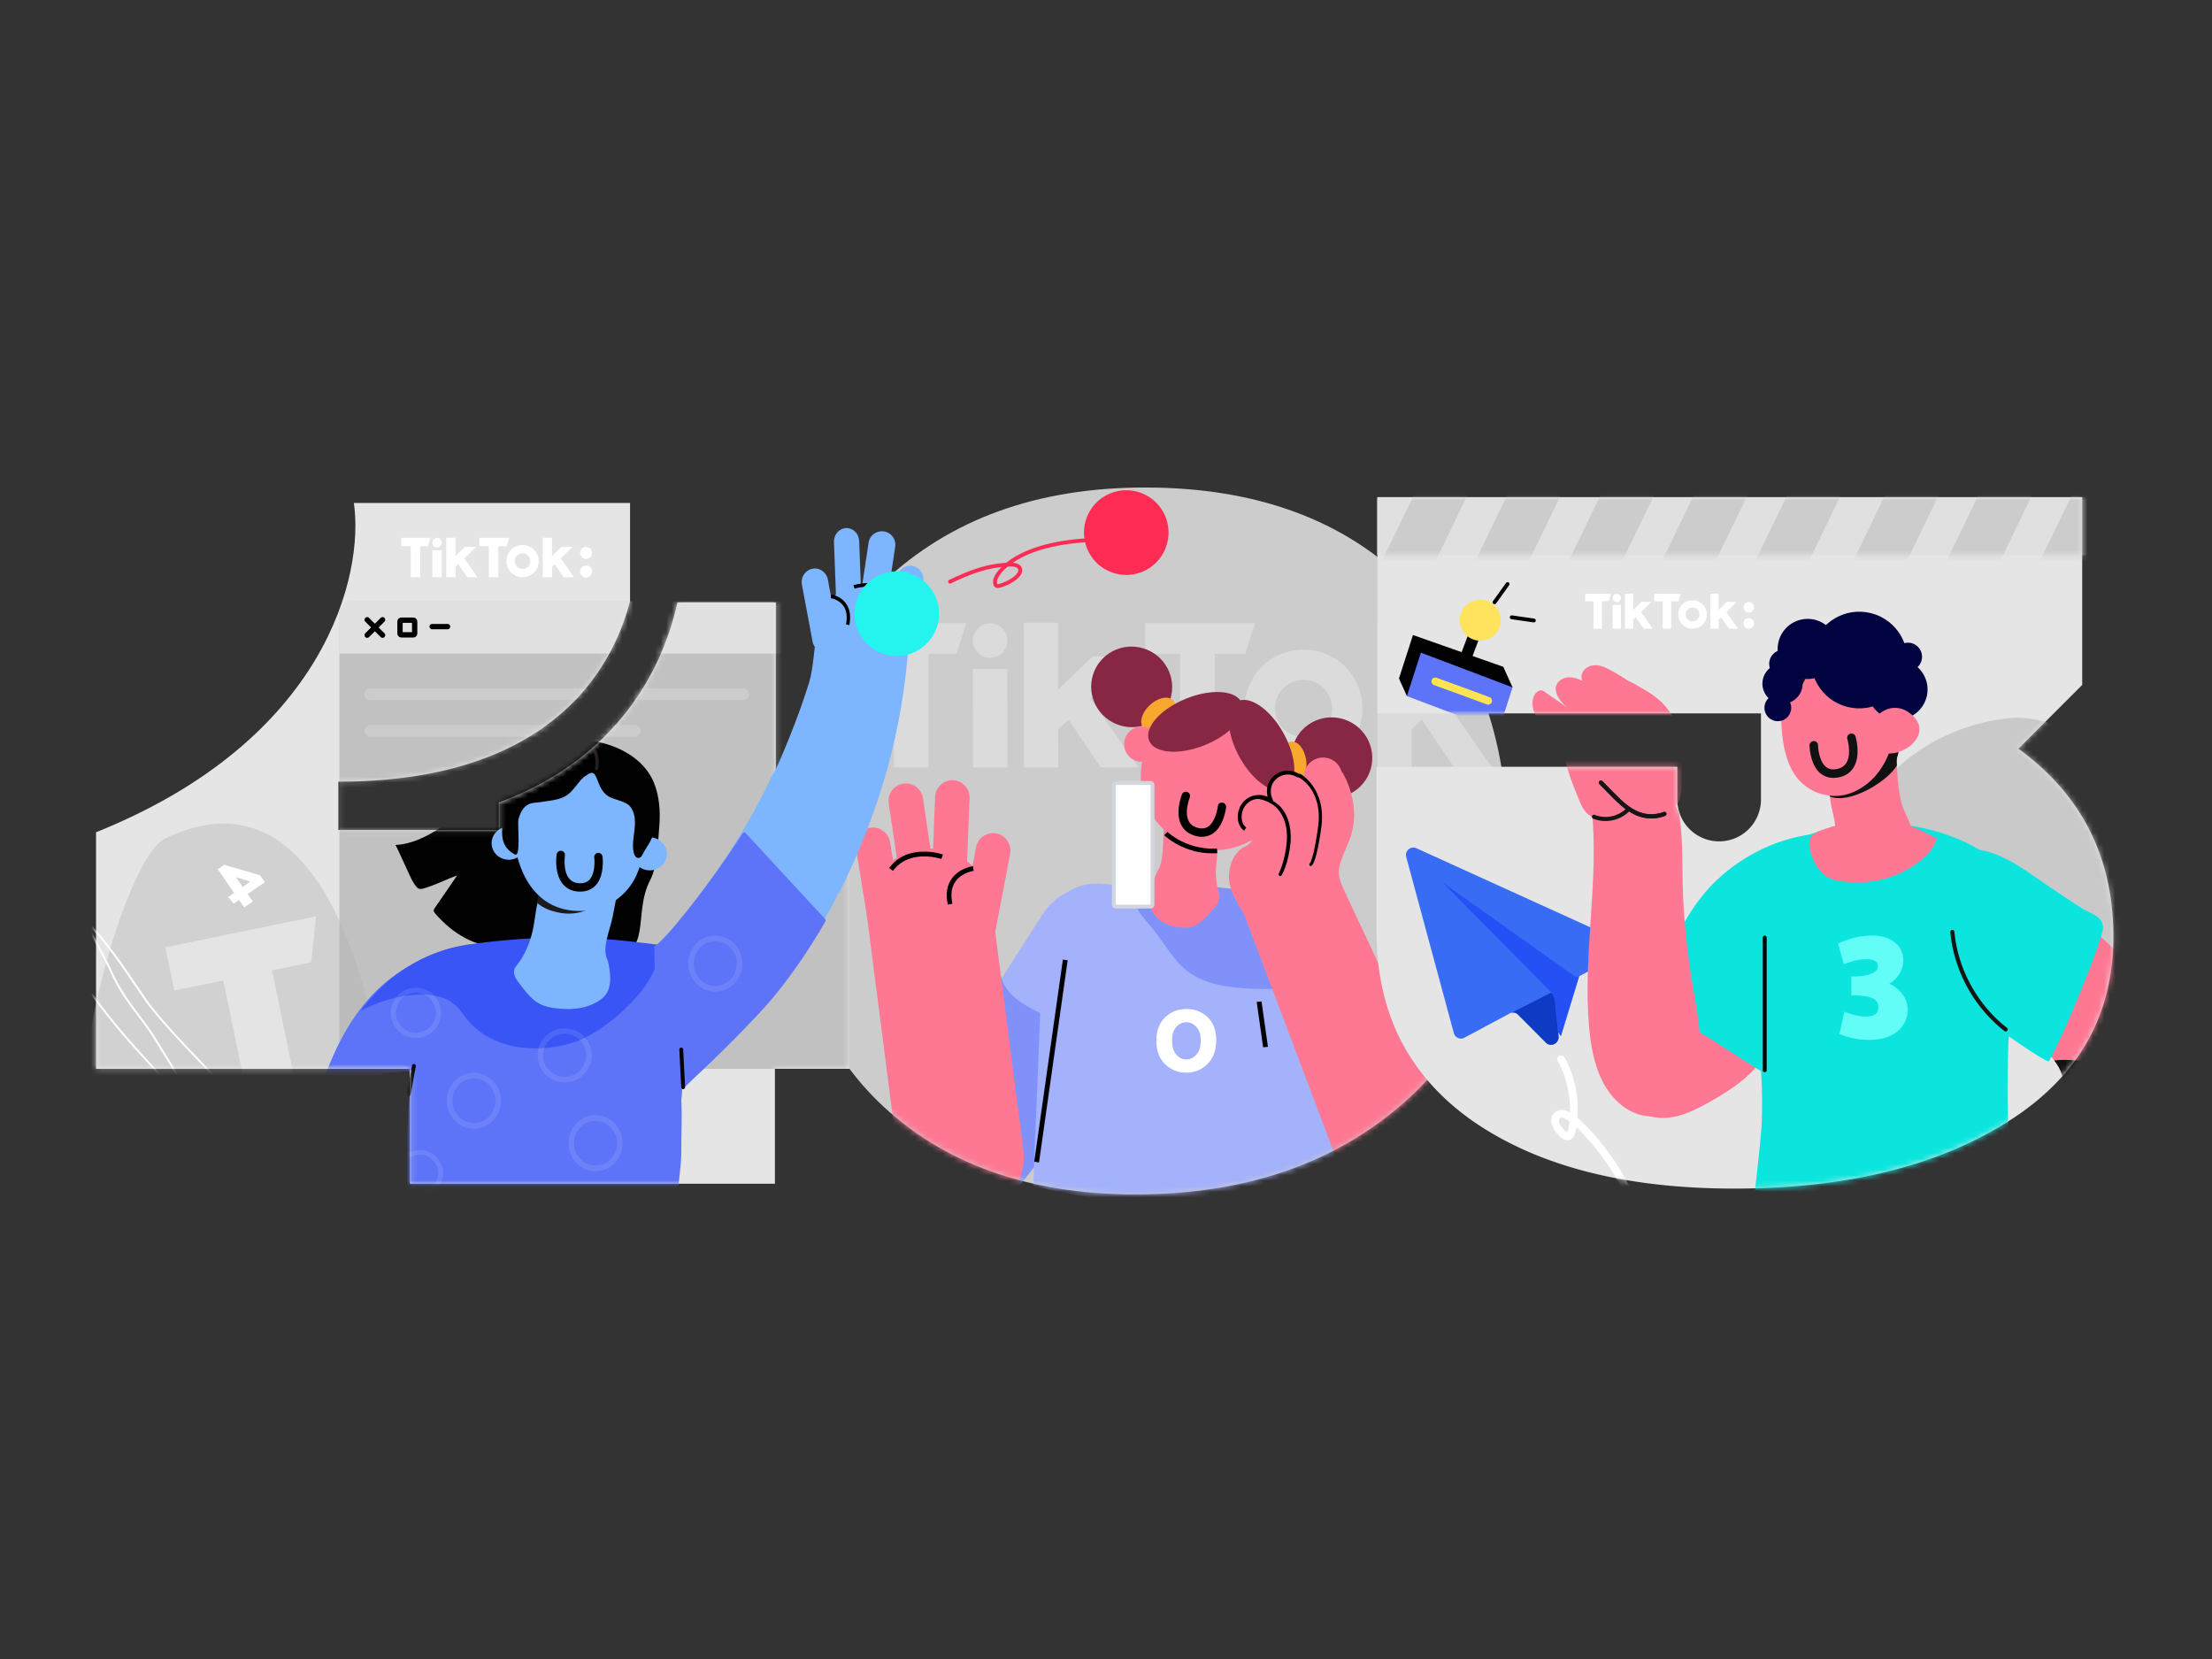 <svg viewBox="0 0 400 300" fill="none" xmlns="http://www.w3.org/2000/svg"><rect x="0" y="0" width="400" height="300" fill="#333333" stroke="none"/><path d="M207.059 88.156c20.111 0 36.031 5.848 47.763 17.545 11.898 11.529 17.848 27.403 17.848 47.621 0 19.717-6.285 35.09-18.854 46.118-12.569 11.028-28.741 16.542-48.516 16.542-19.441 0-34.942-5.598-46.506-16.793-11.396-11.195-17.094-26.902-17.094-47.12 0-19.884 6.033-35.507 18.1-46.87 12.066-11.362 27.819-17.043 47.259-17.043Z" fill="#CCC"/><mask id="a" style="mask-type:alpha" maskUnits="userSpaceOnUse" x="141" y="88" width="132" height="128"><path d="M207.058 88.156c20.111 0 36.031 5.848 47.763 17.545 11.898 11.529 17.848 27.403 17.848 47.621 0 19.717-6.285 35.09-18.854 46.118-12.569 11.028-28.741 16.542-48.516 16.542-19.441 0-34.942-5.598-46.506-16.793-11.396-11.195-17.094-26.902-17.094-47.12 0-19.884 6.033-35.507 18.1-46.87 12.066-11.362 27.819-17.043 47.259-17.043Z" fill="#A8FFFC"/></mask><g mask="url(#a)"><g opacity=".3" fill="#fff" clip-path="url(#b)"><path d="M155.32 112.676h19.422l-1.784 5.556-5.038-.002.01 19.379-.002 1.161h-6.286v-20.538h-5.581l-.737.011-.004-5.567ZM207.081 112.677H226.952l-1.783 5.556-5.488-.002.012 19.377-.002 1.174h-6.289v-20.551h-5.58l-.737.011-.004-5.565ZM175.927 121.547v-.568h6.226l.002.568.01 15.587-.02 1.636h-6.181v-.888l-.037-16.335ZM185.148 113.835v-1.231h6.157v1.068l.006 11.086 6.22-6.05 7.425.002-7.797 7.566 8.733 12.495h-6.852l-5.829-8.665-1.848 1.793.004 6.884-6.195-.012v-.558l-.024-24.378ZM249.048 113.835v-1.231h6.156v1.068l.006 11.086 6.221-6.05 7.424.002-7.796 7.566 8.732 12.495h-6.852l-5.829-8.665-1.845 1.793.001 6.884-6.195-.012v-.558l-.023-24.378ZM245.527 123.923a10.73 10.73 0 0 0-2.274-3.369 10.503 10.503 0 0 0-3.865-2.443 7.423 7.423 0 0 0-.225-.077c-.056-.019-.114-.039-.173-.056-.06-.02-.118-.037-.178-.055l-.205-.06-.078-.019c-.3-.08-.603-.145-.911-.198l-.031-.006-.326-.05a10.657 10.657 0 0 0-1.252-.101c-.091-.002-.182-.006-.273-.006-.086 0-.171.002-.254.004a11.072 11.072 0 0 0-1.807.188l-.201.039c-.061.014-.123.025-.183.039a10.792 10.792 0 0 0-2.971 1.155 10.239 10.239 0 0 0-2.148 1.644 10.55 10.55 0 0 0-1.654 2.138 10.703 10.703 0 0 0-1.45 5.418c0 .993.128 1.946.384 2.859.254.913.613 1.762 1.072 2.551a10.527 10.527 0 0 0 3.805 3.798 10.566 10.566 0 0 0 3.455 1.258c.06.012.12.021.18.031.103.015.205.031.308.045l.157.021a10.8 10.8 0 0 0 1.119.074c.068.001.133.003.201.003l.198-.003a10.829 10.829 0 0 0 1.582-.142c.068-.012.136-.023.203-.037.088-.015.175-.033.262-.05l.163-.035a10.594 10.594 0 0 0 2.964-1.165 10.51 10.51 0 0 0 3.801-3.798 10.73 10.73 0 0 0 1.07-2.551c.254-.913.38-1.864.38-2.859-.008-1.5-.287-2.896-.845-4.185Zm-4.823 5.577a5.122 5.122 0 0 1-2.365 3.084 5.161 5.161 0 0 1-1.233.516 5.121 5.121 0 0 1-1.176.174l.066.002c-.045.002-.088.004-.132.004l-.072-.002-.06.002a5.532 5.532 0 0 1-1.392-.18 5.118 5.118 0 0 1-3.611-3.6 5.127 5.127 0 0 1-.186-1.388 5.166 5.166 0 0 1 1.506-3.669 5 5 0 0 1 1.043-.799 5.182 5.182 0 0 1 1.24-.512c.183-.048.369-.085.557-.114a5.3 5.3 0 0 1 .833-.066l.072.002.06-.002c.05 0 .101.002.151.004l-.054.002a5.124 5.124 0 0 1 3.423 1.485 5.136 5.136 0 0 1 1.103 1.636c.272.626.407 1.304.407 2.033.004.483-.058.944-.18 1.388ZM182.176 115.808a3.13 3.13 0 1 1-6.261 0 3.131 3.131 0 0 1 6.261 0Z"/></g><path d="M167.861 218.786a11.3 11.3 0 0 0 15.64-3.44l24.061-37.695c3.354-5.271 1.859-12.297-3.427-15.701a11.3 11.3 0 0 0-15.64 3.44l-24.061 37.696c-3.354 5.27-1.823 12.297 3.427 15.7Z" fill="#A4B1FB"/><path d="M181.201 177.114c-1.648-5.952-9.721 1.571-11.525 4.715-8.208 20.081 11.138 35.548 12.361 35.548 0 0 22.003-27.765 22.003-28.813 0-1.048-20.781-4.017-22.839-11.45Z" fill="#8092F9"/><path d="M175.26 220.505c6.198-.805 10.573-6.515 9.771-12.736l-5.724-44.393c-.802-6.222-6.489-10.613-12.687-9.808-6.198.805-10.572 6.514-9.77 12.736l5.723 44.393c.802 6.221 6.49 10.613 12.687 9.808Z" fill="#FE7893"/><path d="M171.541 161.035c1.713.073 3.172-1.281 3.244-3.001l.547-13.688a3.137 3.137 0 0 0-2.989-3.257c-1.714-.073-3.172 1.281-3.245 3.001l-.547 13.688c-.109 1.72 1.24 3.184 2.99 3.257ZM176.427 170.331a3.153 3.153 0 0 0 3.682-2.489l2.552-13.431c.328-1.72-.802-3.367-2.479-3.697a3.152 3.152 0 0 0-3.682 2.489l-2.552 13.431c-.328 1.721.765 3.367 2.479 3.697Z" fill="#FE7893"/><path d="M166.29 161.473c1.714-.256 2.88-1.866 2.625-3.586l-2.005-13.541a3.135 3.135 0 0 0-3.572-2.636c-1.714.257-2.88 1.867-2.625 3.587l2.005 13.541a3.133 3.133 0 0 0 3.572 2.635ZM160.568 169.415c1.713-.292 2.88-1.903 2.588-3.623l-2.187-13.505c-.292-1.72-1.896-2.891-3.609-2.598-1.714.293-2.88 1.903-2.589 3.623l2.188 13.505c.255 1.683 1.895 2.855 3.609 2.598Z" fill="#FE7893"/><path d="m171.396 163.597.838-.183c-.365-1.647-.182-3.001.547-4.026 1.13-1.61 3.244-1.903 3.281-1.903l-.11-.842c-.109 0-2.515.329-3.864 2.269-.875 1.208-1.093 2.782-.692 4.685ZM161.481 157.482c2.989-4.099 8.713-2.159 8.749-2.159l.292-.806c-.073-.036-6.38-2.159-9.734 2.453l.693.512Z" fill="#000"/><path d="M260.276 222.957c-5.505 2.964-12.359.841-15.312-4.685l-20.963-39.489c-2.953-5.526-.838-12.406 4.667-15.371 5.505-2.964 12.359-.841 15.312 4.685l20.962 39.489c2.953 5.526.875 12.406-4.666 15.371Z" fill="#212BF3"/><path d="M186.854 214.356c12.249 3.843 45.862 5.746 55.669 2.233.401-6.661 1.312-30.523 1.822-44.174.183-5.38-3.9-9.918-9.26-10.247-14.035-.842-36.456-2.379-36.456-2.379-5.286-.219-9.734 3.916-9.953 9.186 0 .037-1.349 33.963-1.822 45.381Z" fill="#A4B1FB"/><path d="M207.007 166.213c-7.779-8.731 16.415-5.414 16.415-5.414l18.161 15.819-.519 1.57c-29.167 2.693-26.278-3.244-34.057-11.975Z" fill="#8092F9"/><path d="M214.534 166.59c2.662.087 4.905-2.018 4.991-4.727l1.216-15.413-9.701-.319-1.216 15.412c-.086 2.746 2.048 4.997 4.71 5.047Z" fill="#FE7893"/><path d="M209.176 157.784c-1.53 3.581-1.628 5.587-.811 6.996 1.428 2.46 3.892 2.909 5.54 2.984 2.156.098 3.174-.754 5.599-3.478.475-.535.972-1.203 1.022-1.978.025-.407-.078-.777-.182-1.133-.491-1.701-.577-3.927-.492-5.617.113-2.249.593-4.232.661-6.236.035-1.059.053-2.142-.196-3.099-.908-3.474-6.846-5.527-8.971-1.57-.393.731-.493 1.616-.582 2.457l-.284 2.716c-.277 2.674.044 6.115-1.304 7.958Z" fill="#FE7893"/><path d="M247.649 139.706c1.47-3.742-.393-7.981-4.159-9.468-3.767-1.486-8.011.341-9.481 4.083-1.469 3.742.393 7.981 4.16 9.467 3.766 1.487 8.011-.341 9.48-4.082Z" fill="#882744"/><path d="M234.532 141.349c1.214-.183 1.957-1.952 1.66-3.95-.297-1.999-1.523-3.471-2.737-3.289-1.215.183-1.958 1.952-1.661 3.951.298 1.998 1.523 3.471 2.738 3.288Z" fill="#F8A82E"/><path d="M211.638 126.405c1.198-3.838-.963-7.931-4.827-9.143-3.863-1.212-7.966.917-9.164 4.754-1.198 3.838.963 7.931 4.826 9.143 3.864 1.212 7.967-.917 9.165-4.754Z" fill="#882744"/><path d="M210.954 130.772c1.483-1.369 2.01-3.214 1.179-4.121-.832-.907-2.708-.532-4.19.837-1.483 1.369-2.01 3.214-1.178 4.121.831.907 2.707.532 4.189-.837Z" fill="#F8A82E"/><path d="M232.491 144.458c2.498-7.173-1.165-14.979-8.181-17.434-7.016-2.456-14.729 1.368-17.227 8.541-2.498 7.174 1.164 14.979 8.181 17.435 7.016 2.455 14.729-1.369 17.227-8.542Z" fill="#FE7893"/><path d="M216.104 151.134c-1.199-.343-2.054-1.031-2.529-2.033-1.104-2.248.107-5.323.168-5.461a.754.754 0 0 1 .988-.406.752.752 0 0 1 .413.984c-.012.042-1.029 2.594-.198 4.231.294.617.829 1.014 1.594 1.233.765.219 1.387.152 1.935-.202 1.193-.814 1.665-2.944 1.746-3.698a.732.732 0 0 1 .813-.656.77.77 0 0 1 .683.817c-.014.129-.371 3.426-2.389 4.781-.957.614-2.025.753-3.224.41Z" fill="#010101"/><path d="M232.014 147.216a3.173 3.173 0 0 0 3.967-2.106 3.182 3.182 0 0 0-2.097-3.978 3.173 3.173 0 0 0-3.967 2.105 3.185 3.185 0 0 0 2.097 3.979ZM205.515 137.619a3.173 3.173 0 0 0 3.967-2.106 3.182 3.182 0 0 0-2.097-3.978 3.174 3.174 0 0 0-3.967 2.106 3.184 3.184 0 0 0 2.097 3.978Z" fill="#FE7893"/><path d="M232.555 142.686c2.179-1.229 1.967-5.766-.474-10.134-2.44-4.369-6.186-6.915-8.365-5.687-2.179 1.229-1.967 5.766.474 10.134 2.44 4.369 6.186 6.915 8.365 5.687Z" fill="#882744"/><path d="M217.859 134.747c4.638-1.868 7.646-5.267 6.719-7.591-.926-2.325-5.437-2.696-10.075-.828-4.638 1.867-7.646 5.266-6.72 7.591.927 2.325 5.438 2.695 10.076.828Z" fill="#882744"/><path d="M215.515 153.777c1.327.405 2.858.596 4.608.503l-.055-.843c-5.49.334-8.92-2.965-8.947-3.009l-.6.604c.124.107 1.914 1.831 4.994 2.745Z" fill="#000"/><path d="m242.912 182.29-.453 26.052.875.016.453-26.053-.875-.015Z" fill="#413C3A"/><path d="m192.202 173.523-5.18 36.558.867.124 5.179-36.558-.866-.124ZM227.253 181.176l1.16 8.21.87-.091-1.16-8.21-.87.091Z" fill="#000"/><path d="M258.647 223.719c-5.927 1.996-12.349-1.201-14.34-7.166l-19.668-52.087s12.171-7.448 18.132-9.429c-1.22 2.619-.556 4.223.523 6.46l22.494 47.892a11.276 11.276 0 0 1-7.141 14.33Z" fill="#FE7893"/><path d="m225.743 166.563-.095-.15c-2.048-3.242-3.57-5.651-3.398-8.232.175-2.621 1.264-3.983 2.445-4.891 0 0 3.534-1.265.482-3.369-1.279-.883-1.246-3.038-.363-4.318a3.47 3.47 0 0 1 4.823-.887l.295.204c-.645-1.171-.655-2.631.092-3.714a3.47 3.47 0 0 1 4.823-.886 8.964 8.964 0 0 1 1.508 1.319c-.782-1.121-.759-1.985.046-3.153a3.47 3.47 0 0 1 4.823-.886c.689.475 1.175 1.245 1.395 1.978l.099.068s3.951 6.065 1.128 12.688c-2.725 6.691-5.815 12.311-15.484 21.912l-2.619-7.683Z" fill="#FE7893"/><path d="M225.176 149.923c-1.279-.882-1.246-3.038-.363-4.318a3.471 3.471 0 0 1 4.823-.887l.394.272m-.099-.068c-.645-1.171-.655-2.63.092-3.713a3.47 3.47 0 0 1 4.823-.887" stroke="#000" stroke-width=".699"/><path d="M227.196 144.049c.068-.099.136-.197.235-.13.098.068 2.352.168 4.146 1.987 1.303 1.479 1.933 3.512 1.823 6.197-.365 4.108-1.625 6.146-1.625 6.146-.068.099-.302.228-.401.16-.098-.068-.227-.302-.159-.4 0 0 1.162-2.106 1.489-5.949.141-2.519-.459-4.386-1.663-5.797-1.598-1.683-3.685-1.814-3.685-1.814-.167.031-.295-.203-.326-.37.197.136.099.068.166-.03ZM234.724 140.087c.068-.098.234-.129.4-.16 0 0 4.866 2.627 3.786 9.876-.824 5.826-1.534 6.644-1.768 6.773-.166.031-.333.062-.363-.105-.03-.166-.061-.332.105-.363 0 0 .642-.72 1.429-6.281 1.072-6.817-3.233-9.204-3.498-9.241-.197-.136-.227-.302-.091-.499-.068.099 0 0 0 0Z" fill="#000"/></g><path fill-rule="evenodd" clip-rule="evenodd" d="M113.934 90.95H63.991c1.863 12.864-4.854 42.783-46.625 59.547v42.783H74.12v20.781h66.008V193.28h13.446v-45.402h-13.271v-38.942H122.51c-1.444 6.472-4.248 13.303-9.02 19.514-5.3 6.898-12.872 12.829-23.305 16.665v4.967H61.197v-8.731c24.525 0 38.2-8.318 45.647-18.008 3.553-4.625 5.798-9.704 7.09-14.608V90.95Z" fill="#E5E5E5"/><mask id="c" style="mask-type:alpha" maskUnits="userSpaceOnUse" x="17" y="90" width="137" height="125"><path fill-rule="evenodd" clip-rule="evenodd" d="M113.934 90.95H63.991c1.863 12.864-4.854 42.783-46.625 59.547v42.783H74.12v20.781h66.008V193.28h13.446v-45.402h-13.271v-38.942H122.51c-1.444 6.472-4.248 13.303-9.02 19.514-5.3 6.898-12.872 12.829-23.305 16.665v4.967H61.197v-8.731c24.525 0 38.2-8.318 45.647-18.008 3.553-4.625 5.798-9.704 7.09-14.608V90.95Z" fill="#FEF0D5"/></mask><g mask="url(#c)"><path opacity=".8" d="M15.768 215.03c-5.005-18.444 6.916-59.678 13.954-63.334 27.652-13.481 36.764 25.73 39.445 42.517 2.68 16.788-17.763 35.254-24.019 46.445-6.255 11.192-23.124-2.574-29.38-25.628Z" fill="#CCC"/><path d="M16.623 179.813c7.68 10.564 13.333 14.822 21.32 25.169 2.177 2.822-.77-2.069-1.031-2.52-2.838-4.893-5.734-9.461-8.675-14.29-2.955-4.849-5.543-6.751-8.315-12.851-1.133-2.495-3.363-6.212-4.281-8.485-.163-.402.684.544.982.861 3.663 3.887 6.495 8.451 9.516 12.822 3.552 5.137 11.216 12.42 15.326 17.136" stroke="#fff" stroke-width=".349" stroke-linecap="round" stroke-linejoin="round"/><path opacity=".4" d="m29.9 171.309 1.038-.214 26.234-5.406-.899 8.329-7.075 1.456 5.613 27.253.333 1.633-8.828 1.82-.115-.562-5.819-28.324-7.837 1.615-1.03.229-1.615-7.829Z" fill="#fff"/><path opacity=".7" d="M61.374 110.858c0-1.157.938-2.096 2.095-2.096h88.012c1.157 0 2.095.939 2.095 2.096v81.725a.697.697 0 0 1-.698.698H62.073a.698.698 0 0 1-.699-.698v-81.725Z" fill="#B2B2B2"/><path d="M61.374 110.858c0-1.157.938-2.096 2.095-2.096h80.678c1.157 0 2.095.939 2.095 2.096v7.334H61.374v-7.334Z" fill="#fff" fill-opacity=".5"/><path d="M65.914 125.526c0-.579.47-1.048 1.048-1.048h67.405a1.048 1.048 0 1 1 0 2.095H66.962a1.048 1.048 0 0 1-1.048-1.047ZM65.914 132.161c0-.579.47-1.048 1.048-1.048h47.847a1.048 1.048 0 1 1 0 2.096H66.962a1.048 1.048 0 0 1-1.048-1.048Z" fill="#CCC"/><path d="m66.397 112.073 2.783 2.783M69.18 112.073l-2.782 2.783" stroke="#000" stroke-width=".965" stroke-linecap="round"/><rect x="72.331" y="112.148" width="2.652" height="2.652" rx=".241" stroke="#000" stroke-width=".965" stroke-linecap="round"/><path d="M78.148 113.311h2.783" stroke="#000" stroke-width=".965" stroke-linecap="round"/><path d="M161.887 113.609c.182-2.296.015-4.492-2.27-5.786-2.489-1.408-5.572-.587-8.046.425-5.782 2.366-4.519 11.51-6.078 16.553-1.415 4.58-3.273 9.396-5.185 13.843-4.348 10.104-10.67 19.248-17.325 27.947-4.558 5.961-24.919 25.092-12.581 31.993 3.271 1.83 7.553 1.827 10.82-.007 2.367-1.331 4.114-3.467 5.801-5.552 8.082-9.99 18.097-18.517 23.913-30.172 7.222-14.481 9.643-30.188 10.658-46.205.063-.988.213-2.024.293-3.039Z" fill="#7DB5FF"/><path d="M118.232 141.491c-2.397-5.789-10.086-8.381-15.878-7.548-6.564.944-11.246 5.182-15.758 9.692-3.887 3.886-9.362 8.898-15.11 9.167.17-.007 2.635 5.721 3.112 6.512 1.061 1.765 1.148 1.67 3.189.959 1.653-.578 3.216-1.386 4.873-1.956l-4.04 5.888c-.084.124-.172.253-.186.403-.022.228.133.43.281.602 3.036 3.524 7.28 6.206 12.054 6.024 1.526-.058 3.036-.344 4.563-.388 2.694-.075 5.067.699 7.461 1.852 2.433 1.172 4.219 1.303 7.018.935 8.523-1.119 4.466-8.231 7.791-14.532 1.262-2.393 1.408-7.156 1.631-9.874.201-2.5-.005-5.325-1.001-7.736Z" fill="#010101"/><path d="M123.201 198.866c.146 3.494 0 5.589 0 9.606 0 2.095-.623 6.523-.78 8.207-.289 3.041-2.986 2.391-3.286 5.428l-.02.165c-.123.878-.567 1.473-1.175 1.898-.955.67-2.31.922-3.473 1.218-.269.068-.54.134-.819.197-10.81 2.524-22.207.823-33.15-1.233-2.92-.551-7.51-1.279-8.679-4.444-.501-1.345-.419-2.831-.315-4.26.129-1.728.614-3.294 1.084-4.864.484-1.607.957-3.221 1.017-5.02.136-3.932.274-7.888 1.122-11.745.093-.415.22-.823.403-1.216.467-1.01 1.257-1.837 2.006-2.687a15.7 15.7 0 0 0 .323-.369c1.407-1.653 2.41-2.897 3.349-4.844.697-1.456 1.393-3.578 2.001-5.071.265-3.485-.258-6.279-.607-7.851 4.359-1.048 11.308-1.982 15.06-1.936 3.957.049 7.934.515 11.77 1.515 2.75.716 7.167.421 9.608 0-.698 4.787.986 10.876 1.767 14.068.538 2.202 1.299 3.984 2.014 6.495.577 2.03.844 3.566.926 4.824 0 0-.013 1.043-.146 1.919Z" fill="#5D74F8"/><path d="M76.715 208.036a3.608 3.608 0 0 0-.798-.085 4.197 4.197 0 0 0-4.191 4.191 4.201 4.201 0 0 0 2.993 4.02c.37.114.77.171 1.198.171a4.198 4.198 0 0 0 4.19-4.191 4.189 4.189 0 0 0-3.392-4.106Zm-.741 7.441h-.057a3.34 3.34 0 0 1-3.336-3.335 3.322 3.322 0 0 1 3.336-3.336c.57 0 1.111.143 1.568.399 1.055.57 1.767 1.654 1.767 2.937a3.347 3.347 0 0 1-3.278 3.335ZM86.626 194.083a4.063 4.063 0 0 0-.93-.103c-2.695 0-4.89 2.273-4.89 5.064 0 2.274 1.463 4.237 3.492 4.857a4.57 4.57 0 0 0 1.397.207c2.694 0 4.89-2.274 4.89-5.064 0-2.446-1.697-4.513-3.959-4.961Zm-.864 8.992h-.067c-2.129 0-3.891-1.792-3.891-4.031s1.73-4.031 3.891-4.031c.665 0 1.297.172 1.83.483a4.03 4.03 0 0 1 2.062 3.548c0 2.205-1.73 3.996-3.825 4.031ZM108.629 201.766a4.056 4.056 0 0 0-.931-.103c-2.694 0-4.889 2.273-4.889 5.064 0 2.273 1.463 4.237 3.492 4.857.433.138.898.207 1.397.207 2.694 0 4.89-2.274 4.89-5.064 0-2.446-1.697-4.513-3.959-4.961Zm-.864 8.991h-.067c-2.129 0-3.892-1.791-3.892-4.03 0-2.24 1.73-4.031 3.892-4.031.665 0 1.297.172 1.83.482a4.031 4.031 0 0 1 2.062 3.549c0 2.205-1.73 3.996-3.825 4.03Z" fill="#fff" fill-opacity=".1"/><path d="M86.519 171.104c-17.987 1.222-24.68 15.308-27.591 23.049 8.032.35 25.11-.244 29.162-5.413 5.064-6.461-1.571-17.113-1.571-17.636Z" fill="#5D74F8"/><path d="m73.936 197.838.906-5.076" stroke="#000" stroke-width=".699" stroke-linecap="round"/><path d="M83.549 183.129c-3.772-5.728-13.912-2.736-18.336-.35 2.678-3.55 8.879-10.57 19.907-12.049 16.939-2.272 26.543-.771 33.878.103 1.222 6.635-9.186 15.429-14.494 17.384-6.636 2.445-16.24 2.071-20.955-5.088Z" fill="#3955F6" style="mix-blend-mode:darken"/><path d="M76.084 178.706a3.894 3.894 0 0 0-.865-.093 4.548 4.548 0 0 0-4.54 4.54 4.55 4.55 0 0 0 3.243 4.355c.401.124.834.186 1.297.186a4.548 4.548 0 0 0 4.54-4.541 4.537 4.537 0 0 0-3.675-4.447Zm-.803 8.061h-.062a3.618 3.618 0 0 1-3.614-3.614 3.598 3.598 0 0 1 3.614-3.613 3.47 3.47 0 0 1 1.699.432c1.142.618 1.915 1.791 1.915 3.181a3.626 3.626 0 0 1-3.552 3.614ZM103.042 186.046c-.3-.067-.599-.1-.932-.1a4.897 4.897 0 0 0-4.89 4.889 4.899 4.899 0 0 0 3.493 4.69c.433.133.898.2 1.397.2a4.898 4.898 0 0 0 4.89-4.89 4.887 4.887 0 0 0-3.958-4.789Zm-.865 8.681h-.067a3.897 3.897 0 0 1-3.891-3.892 3.875 3.875 0 0 1 3.891-3.891c.665 0 1.297.166 1.83.465 1.23.666 2.062 1.93 2.062 3.426a3.905 3.905 0 0 1-3.825 3.892Z" fill="#fff" fill-opacity=".1"/><path d="M109.921 173.722c.885 3.841.349 5.813-1.234 6.985-2.762 2.046-6.263 1.893-8.529 1.571-2.964-.421-4.064-1.491-6.451-4.715-.468-.633-.92-1.4-.73-2.165.102-.4.367-.735.626-1.056 1.236-1.534 2.096-3.674 2.545-5.335.597-2.21.607-4.25 1.184-6.211.306-1.037.642-2.093 1.302-2.962 2.394-3.155 11.154-3.728 12.722.622.291.803.131 1.687-.029 2.524-.175.901-.347 1.803-.521 2.704-.516 2.663-2.102 5.926-.885 8.038ZM114.417 154.204c-.112 1.646 1.178 3.07 2.881 3.18 1.701.109 3.172-1.139 3.281-2.785.112-1.645-1.177-3.07-2.881-3.179-1.701-.109-3.17 1.138-3.281 2.784ZM88.905 152.282c-.111 1.646 1.178 3.071 2.882 3.18 1.7.109 3.172-1.136 3.28-2.784.112-1.646-1.177-3.07-2.88-3.18-1.7-.109-3.17 1.139-3.282 2.784Z" fill="#7DB5FF"/><path d="M97.097 163.244a7.26 7.26 0 0 0 2.518 1.403c3.349 1.075 5.585.549 8.685-1.049-2.315.27-4.694.28-6.9-.505a17.9 17.9 0 0 1-3.964-1.968 78.837 78.837 0 0 1-.34 2.119Z" fill="#1C1C1C"/><path d="M95.387 159.39c-.996-1.653-1.665-3.544-2.067-5.462-1.175-5.539 1.117-10.192 6.696-13.202 1.357-.733 2.782-1.4 4.321-1.752 5.648-1.287 10.296 1.871 11.898 6.405.875 2.471.797 4.872.233 7.236-.01 1.697-.652 4.061-1.372 5.641-1.624 3.578-5.116 6.272-9.599 6.466-4.951.216-8.159-2.097-10.11-5.332Z" fill="#7DB5FF"/><path d="M104.688 161.227c-1.246-.055-2.236-.527-2.929-1.392-1.592-1.932-1.124-5.205-1.096-5.353a.753.753 0 0 1 .867-.624c.406.06.691.437.629.862-.002.042-.403 2.762.783 4.163.428.532 1.04.794 1.835.83.794.035 1.384-.174 1.835-.645.973-1.069.941-3.252.845-4.005a.734.734 0 0 1 .639-.827.77.77 0 0 1 .854.637c.016.129.429 3.42-1.221 5.207-.789.82-1.796 1.203-3.041 1.147Z" fill="#010101"/><path d="M118.104 150.651c-.077.718-.484 1.466-.925 2.192-.342.565-.708 1.114-.953 1.628-.143.301-.361.634-.722.67-.453.044-.753-.403-.86-.796-.502-1.862.23-3.881.17-5.789-.034-1.044-.279-2.146-1.038-2.891-.782-.769-2.724-1.072-3.679-1.63-2.603-1.522-1.743-5.588-4.01-3.842-1.255.602-2.092 2.62-3.661 3.667-1.395.874-3.277.934-4.653 1.181-.657.117-1.35.078-1.973.311-1.163.432-1.764 1.675-2.052 2.85-.187.75.39 6.221-.446 6.34-.114.014-.226-.039-.323-.095-.14-.08-.27-.16-.394-.248-2.067-1.415-1.864-3.473-1.68-5.662.194-2.289.192-4.496 1.149-6.68.766-1.75 2.174-3.185 3.916-4.292 3.041-1.934 7.1-2.869 10.522-2.737 1.27.048 2.576.638 3.805 1.172a25.6 25.6 0 0 0 1.177.488c2.775 1.039 5.554 4.267 6.143 6.91.143.636.177 1.289.211 1.937.087 1.716.461 3.614.276 5.316Z" fill="#010101"/><path d="M107.73 139.213a.297.297 0 0 1-.15-.322 5.062 5.062 0 0 0-.533-3.513.28.28 0 0 1 .114-.39.297.297 0 0 1 .399.123 5.639 5.639 0 0 1 .594 3.923.285.285 0 0 1-.351.211c-.025-.01-.051-.019-.073-.032Z" fill="#231F20"/><path d="M147.321 95.259c.373-2.789.928-5.653 2.527-7.966.286-.413.691-.847 1.193-.799.727.068.952 1.007.983 1.736.139 3.252.112 6.51-.079 9.757a22.3 22.3 0 0 1 3.293-10.294c.356-.575.766-1.155 1.369-1.459.603-.303 1.452-.223 1.815.348.235.366.221.835.196 1.269a63.248 63.248 0 0 1-1.364 9.823 48.554 48.554 0 0 1 3.773-8.668c.543-.973 1.742-2.05 2.571-1.31.223.199.339.492.422.779 1.006 3.495-1.847 6.932-2.053 10.563a15.826 15.826 0 0 1 4.137-6.226c.334-.308.71-.616 1.161-.682.831-.121 1.57.665 1.718 1.493.148.828-.133 1.665-.407 2.456l-4.837 13.906c-.87 2.5-1.786 5.08-3.604 7.002-2.91 3.083-11.069 4.704-12.955-.257-1.025-2.697-.436-6.864-.47-9.702-.043-3.929.09-7.869.611-11.77Z" fill="#7DB5FF"/><path d="M147.255 103.862c.993-1.349 4.684-7.653 6.69-7.11 2.516.683-.79 5.945-1.369 7.091-1.124 2.223-1.076 12.427-4.665 12.102-4.89-.444-2.152-10.051-.656-12.083Z" fill="#7DB5FF"/><path d="M147.385 115.757c-.148 0-.298-.01-.448-.029a.33.33 0 0 1-.284-.372.33.33 0 0 1 .371-.284c1.713.226 3.228-1.184 3.911-2.592.586-1.206.814-2.587 1.035-3.922.068-.413.138-.838.218-1.255a23.926 23.926 0 0 1 2.389-6.76l.102-.189c.308-.57.596-1.11.681-1.697.08-.544-.078-1.26-.606-1.544-.848-.459-1.907.457-2.462 1.044a40.497 40.497 0 0 0-5.275 6.944.33.33 0 1 1-.565-.342 41.268 41.268 0 0 1 5.363-7.056c1.182-1.25 2.338-1.665 3.252-1.172.812.439 1.059 1.432.945 2.22-.102.704-.434 1.321-.754 1.916l-.102.187a23.305 23.305 0 0 0-2.321 6.575c-.078.408-.148.83-.216 1.238-.228 1.381-.465 2.811-1.093 4.104-.724 1.491-2.297 2.986-4.141 2.986ZM154.954 117.792h-4.617a.33.33 0 0 1 0-.66h4.617a.33.33 0 0 1 0 .66Z" fill="#231F20"/></g><path d="M160.436 106.427c2.285 1.294 4.356 4.334 4.174 6.63-.08 1.014-.23 2.051-.293 3.039-1.016 16.017-5.34 30.88-12.561 45.361l-27.887 4.232c6.655-8.7 12.911-18.337 17.258-28.441 1.912-4.447 3.771-9.263 5.186-13.843 1.558-5.043.296-14.187 6.078-16.553 2.474-1.012 5.556-1.833 8.045-.425Z" fill="#7DB5FF"/><path d="M153.58 110.996c-1.253.057-2.32-.995-2.373-2.333l-.4-10.64c-.053-1.336.933-2.474 2.187-2.531 1.253-.057 2.32.996 2.373 2.333l.4 10.639c.08 1.337-.907 2.475-2.187 2.532ZM149.751 117.975c-1.305.254-2.553-.621-2.803-1.919l-1.942-10.358c-.25-1.327.61-2.597 1.886-2.851 1.305-.254 2.553.621 2.803 1.919l1.942 10.359c.25 1.326-.582 2.596-1.886 2.85Z" fill="#7DB5FF"/><path d="M157.549 111.264a2.416 2.416 0 0 1-2.04-2.751l1.558-10.39c.198-1.319 1.445-2.217 2.776-2.02a2.416 2.416 0 0 1 2.039 2.75l-1.558 10.39c-.198 1.319-1.444 2.218-2.775 2.021ZM161.584 117.295a2.413 2.413 0 0 1-1.747-2.924l2.437-10.219c.32-1.301 1.601-2.106 2.88-1.784a2.416 2.416 0 0 1 1.747 2.924l-2.437 10.22c-.29 1.275-1.599 2.078-2.88 1.783Z" fill="#7DB5FF"/><path d="m153.589 113.047-.605-.147c.263-1.317.132-2.399-.394-3.219-.816-1.287-2.341-1.521-2.367-1.521l.079-.673c.079 0 1.814.263 2.787 1.814.631.966.789 2.224.5 3.746ZM161.369 108.072c-2.333-3.099-6.799-1.632-6.828-1.632l-.227-.609c.056-.028 4.978-1.632 7.595 1.854l-.54.387Z" fill="#000"/><path d="M118.3 171.104c1.38-.414 9.404-10.232 15.995-20.402a.35.35 0 0 1 .551-.047l14.367 15.55c.102.11.123.27.05.401-.806 1.434-5.557 9.699-11.754 16.373-6.811 7.334-13.97 13.795-13.97 13.795l-4.89-12.747-.349-12.923Z" fill="#5D74F8"/><path d="M130.283 169.287a4.07 4.07 0 0 0-.932-.103c-2.694 0-4.889 2.274-4.889 5.064 0 2.274 1.463 4.237 3.492 4.857.433.138.899.207 1.397.207 2.695 0 4.89-2.274 4.89-5.064 0-2.446-1.696-4.513-3.958-4.961Zm-.865 8.992h-.067c-2.128 0-3.891-1.792-3.891-4.031s1.729-4.031 3.891-4.031c.666 0 1.298.173 1.83.483a4.029 4.029 0 0 1 2.062 3.548c0 2.205-1.73 3.996-3.825 4.031Z" fill="#fff" fill-opacity=".1"/><path d="m123.54 196.6-.35-6.811" stroke="#000" stroke-width=".699" stroke-linecap="round"/><rect x="201.422" y="141.592" width="6.985" height="22.352" rx=".349" fill="#fff" stroke="#D1D7DD" stroke-width=".699"/><path d="M207.844 102.721a7.638 7.638 0 0 1-10.58-2.224c-2.31-3.542-1.313-8.287 2.22-10.598a7.638 7.638 0 0 1 10.581 2.224c2.307 3.539 1.315 8.285-2.221 10.598Z" fill="#FE2C55"/><path d="M166.35 117.389a7.638 7.638 0 0 1-10.58-2.224 7.662 7.662 0 0 1 2.22-10.598 7.638 7.638 0 0 1 10.581 2.224c2.307 3.538 1.315 8.285-2.221 10.598Z" fill="#25F4EE"/><path d="M72.547 97.257h5.302l-.487 1.516h-1.375l.002 5.29v.317h-1.717v-5.607H72.75l-.201.004-.001-1.52ZM86.677 97.257H92.1l-.486 1.516h-1.499l.004 5.29v.32h-1.718v-5.61H86.88l-.201.003-.001-1.52ZM78.174 99.677v-.155h1.7v.155l.003 4.255-.006.447h-1.687v-.243l-.01-4.459ZM80.69 97.573v-.336H82.37v.291l.002 3.027 1.698-1.652h2.027l-2.129 2.066 2.384 3.411h-1.87l-1.592-2.365-.504.489.001 1.879-1.691-.003v-.152l-.007-6.655ZM98.133 97.573v-.336h1.681v.291l.001 3.027 1.698-1.652h2.027l-2.128 2.066 2.384 3.411h-1.871l-1.591-2.365-.504.489v1.879l-1.69-.003v-.152l-.007-6.655ZM97.173 100.328a2.87 2.87 0 0 0-1.64-1.574l-.036-.013-.061-.02a1.128 1.128 0 0 0-.096-.031l-.056-.016c-.007-.003-.015-.004-.022-.006a2.806 2.806 0 0 0-.54-.09 2.748 2.748 0 0 0-.147-.007l-.075-.001h-.07a2.997 2.997 0 0 0-.493.051c-.018.005-.037.008-.055.012l-.05.01a2.942 2.942 0 0 0-.811.315 2.874 2.874 0 0 0-1.433 2.511 2.94 2.94 0 0 0 .397 1.477 2.88 2.88 0 0 0 1.04 1.038 2.867 2.867 0 0 0 .942.343l.05.009.084.012.042.006a2.98 2.98 0 0 0 .306.02l.055.001.054-.001a2.429 2.429 0 0 0 .33-.024c.035-.004.068-.009.102-.015l.055-.01.072-.014.044-.009.116-.029a2.877 2.877 0 0 0 2.127-2.803 2.882 2.882 0 0 0-.231-1.142Zm-1.317 1.522a1.433 1.433 0 0 1-.36.623 1.41 1.41 0 0 1-.943.408h.018l-.036.001H94.499a1.61 1.61 0 0 1-.38-.049 1.401 1.401 0 0 1-1.037-1.362 1.414 1.414 0 0 1 .412-1.001 1.399 1.399 0 0 1 1.003-.407h.035l.041.001h-.014a1.4 1.4 0 0 1 1.347 1.407 1.38 1.38 0 0 1-.05.379ZM79.877 98.112a.855.855 0 1 1-1.709 0 .855.855 0 0 1 1.71 0ZM107.061 99.984a1.079 1.079 0 1 1-2.158 0 1.079 1.079 0 0 1 2.158 0ZM107.062 103.295a1.08 1.08 0 1 1-2.158.002 1.08 1.08 0 0 1 2.158-.002ZM42.264 163.418l.966-.668.927 1.339 1.554-1.076-.927-1.339 3.107-2.151-.867-1.253-6.483-1.872-1.155.799 2.954 4.267-1.082.749 1.006 1.205Zm3.005-3.982-1.375.952-1.234-1.782 2.61.83Z" fill="#fff"/><path d="M171.795 105.18c3.381-1.609 6.609-2.984 10.889-3.088 1.648-.039 1.936.724 1.774 1.28-.214.938-1.916 2.055-3.664 2.553-1.033.294-.857-.6-.844-1.029.34-1.492 4.13-6.77 17.964-7.275" stroke="#FE2C55" stroke-width=".699" stroke-linecap="round" stroke-linejoin="round"/><path d="M214.53 182.454c1.528 0 2.811.493 3.848 1.48 1.037.973 1.555 2.375 1.555 4.205 0 1.804-.531 3.232-1.595 4.283-1.05 1.038-2.326 1.557-3.828 1.557-1.476 0-2.745-.506-3.808-1.518-1.064-1.012-1.596-2.44-1.596-4.283 0-1.791.526-3.193 1.576-4.205 1.05-1.013 2.332-1.519 3.848-1.519Zm0 9.131c.691 0 1.296-.292 1.814-.876.532-.597.798-1.428.798-2.492 0-1.09-.259-1.921-.778-2.492-.518-.584-1.136-.876-1.854-.876-.678 0-1.276.285-1.795.856-.518.558-.777 1.363-.777 2.414 0 1.117.252 1.973.757 2.57.506.597 1.117.896 1.835.896Z" fill="#fff"/><path fill-rule="evenodd" clip-rule="evenodd" d="M249.083 129.005V89.902h127.446v33.954l-11.537 11.537c11.446 8.327 17.169 19.643 17.169 33.948 0 14.347-6.394 25.533-19.181 33.557-12.786 8.024-29.239 12.036-49.357 12.036-19.777 0-35.547-4.073-47.311-12.219-11.593-8.145-17.39-19.574-17.39-34.285V138.66h54.39V144.775h.001a7.564 7.564 0 0 0 15.123 0h.002v-15.77h-69.355Z" fill="#E5E5E5"/><mask id="d" style="mask-type:alpha" maskUnits="userSpaceOnUse" x="248" y="89" width="135" height="126"><path fill-rule="evenodd" clip-rule="evenodd" d="M249.082 129.005V89.902h127.446v33.954l-11.537 11.537c11.446 8.327 17.169 19.643 17.169 33.948 0 14.347-6.394 25.533-19.181 33.557-12.786 8.024-29.239 12.036-49.357 12.036-19.777 0-35.547-4.073-47.311-12.219-11.593-8.145-17.39-19.574-17.39-34.285V138.66h54.39V144.775h.001a7.564 7.564 0 0 0 15.123 0h.002v-15.77h-69.355Z" fill="#A4B1FB"/></mask><g mask="url(#d)"><path opacity=".8" d="M363.433 129.848c13.171-1.29 36.003 17.969 36.316 25.408.667 29.058-26.896 30.336-38.348 29.714-11.452-.622-17.354-23.721-22.687-31.842-5.333-8.122 8.256-21.668 24.719-23.28Z" fill="#C1C1C1"/><path d="m255.51 114.833-2.534 7.854 1.437 3.188 15.626.631 3.48-2.208-1.676-3.719-16.333-5.746Z" fill="#010101"/><path d="m254.412 125.875 2.534-7.854 16.572 6.277-2.534 7.854-16.572-6.277Z" fill="#5D74F8"/><path d="M259.546 123.225c3.185 1.17 6.386 2.297 9.559 3.499" stroke="#FFE452" stroke-width="1.397" stroke-linecap="round" stroke-linejoin="round"/><path d="m265.239 118.431 2.335-6.167" stroke="#010101" stroke-width="2.096" stroke-linecap="round" stroke-linejoin="round"/><circle cx="267.677" cy="112.152" r="3.711" transform="rotate(20.745 267.677 112.152)" fill="#FFE35D"/><path d="M294.27 215.348c-3.279-6.807-8.307-11.78-9.564-12.768-1.142-.899-2.252-1.583-3.057-.901-.689.584-.542 1.639.325 2.683.62.747 1.454 1.564 1.936.865.503-.73.534-1.864.607-2.81.111-1.432.129-2.912-.096-4.467a20.933 20.933 0 0 0-1.03-4.05c-.274-.764-.599-1.596-1.122-2.365" stroke="#fff" stroke-width="1.397" stroke-linecap="round" stroke-linejoin="round"/><path d="M286.639 107.384h4.692l-.431 1.342-1.217-.001.002 4.682v.28h-1.519v-4.961h-1.348l-.178.003-.001-1.345ZM299.145 107.384h4.8l-.431 1.342-1.325-.001.002 4.681v.284h-1.519v-4.965h-1.349l-.178.003v-1.344ZM291.618 109.525v-.137h1.504l.001.137.002 3.766-.005.395h-1.493v-.214l-.009-3.947ZM293.844 107.663v-.298h1.487v.259l.001 2.678 1.503-1.462 1.794.001-1.884 1.827 2.11 3.019H297.2l-1.409-2.093-.446.433.001 1.663-1.497-.003v-.135l-.005-5.889ZM309.283 107.663v-.298h1.488v.259l.001 2.678 1.503-1.462 1.793.001-1.883 1.827 2.11 3.019h-1.656l-1.408-2.093-.446.433.001 1.663-1.497-.003v-.135l-.006-5.889ZM308.431 110.101a2.538 2.538 0 0 0-1.452-1.392l-.031-.012a.888.888 0 0 0-.096-.032l-.043-.014-.05-.014-.019-.005a2.259 2.259 0 0 0-.22-.047l-.007-.002a2.443 2.443 0 0 0-.382-.036l-.066-.002-.061.001a2.354 2.354 0 0 0-.436.046l-.049.009-.044.009a2.644 2.644 0 0 0-.718.279 2.481 2.481 0 0 0-.918.914 2.555 2.555 0 0 0-.351 1.309 2.607 2.607 0 0 0 .352 1.307 2.515 2.515 0 0 0 .919.917 2.568 2.568 0 0 0 .725.283l.038.007.072.014.043.008.075.011.038.005a4.376 4.376 0 0 0 .27.018h.096a2.537 2.537 0 0 0 .495-.056l.039-.008.103-.025a2.54 2.54 0 0 0 1.132-.656c.156-.155.289-.327.4-.518a2.587 2.587 0 0 0 .35-1.307 2.546 2.546 0 0 0-.204-1.011Zm-1.165 1.347a1.261 1.261 0 0 1-.32.551 1.228 1.228 0 0 1-.834.361h.016l-.032.001h-.032a1.383 1.383 0 0 1-.336-.043 1.242 1.242 0 0 1-.873-1.541 1.251 1.251 0 0 1 .32-.551 1.221 1.221 0 0 1 .686-.344 1.32 1.32 0 0 1 .201-.016l.017.001.015-.001.036.001-.013.001a1.223 1.223 0 0 1 .827.358 1.235 1.235 0 0 1 .365.887c.001.116-.014.228-.043.335ZM293.128 108.14a.756.756 0 1 1-1.512 0 .756.756 0 0 1 1.512 0ZM317.182 109.795a.956.956 0 1 1-1.911-.001.956.956 0 0 1 1.911.001ZM317.182 112.724a.955.955 0 1 1-1.91 0 .955.955 0 0 1 1.91 0Z" fill="#fff"/><path d="m282.27 187.382 3.741-12.264-25.985-16.457 22.244 28.721Z" fill="#2450F5"/><path d="m254.297 154.986 8.602 31.831c.11.399.369.694.764.881.205.088.431.128.665.105.153-.016.318-.07.49-.158l8.3-4.446a1.17 1.17 0 0 1 1.38.208l5.067 5.094c.285.3.645.424 1.072.38a1.2 1.2 0 0 0 .456-.131c.254-.127.45-.307.587-.559.137-.249.196-.512.167-.796l-.654-6.509a2.4 2.4 0 0 0-.677-1.441l-19.7-19.902 23.992 17.035c.182.127.42.144.613.039l7.588-4.072c.496-.248.739-.66.717-1.246-.028-.564-.293-.959-.795-1.18l-36.789-16.724a1.255 1.255 0 0 0-.688-.121 1.306 1.306 0 0 0-.733.313c-.431.379-.565.85-.424 1.399Z" fill="#386CF4"/><path d="m280.497 179.497-7.354 3.732a.902.902 0 0 0-.044.022l.044-.022a1.169 1.169 0 0 1 1.336.23l5.067 5.094c.285.299.645.423 1.073.38.179-.018.329-.063.455-.132.254-.126.45-.306.587-.558.138-.249.196-.512.167-.796l-.654-6.509a2.394 2.394 0 0 0-.677-1.441Z" fill="#0E3AC4"/><path fill="#E0E0E0" d="M248.947 89.902h85.217v10.478h-85.217zM334.164 89.902h85.217v10.478h-85.217z"/><mask id="e" style="mask-type:alpha" maskUnits="userSpaceOnUse" x="248" y="89" width="86" height="12"><path fill="#C4C4C4" d="M248.92 89.902h84.985v10.478H248.92z"/></mask><g mask="url(#e)" fill="#CCC"><path d="m269.258 81.482-15.97 33.01-7.86-3.803 15.97-33.01zM286.142 81.482l-15.97 33.01-7.86-3.803 15.97-33.01zM303.021 81.482l-15.97 33.01-7.86-3.803 15.97-33.01zM319.9 81.482l-15.97 33.01-7.86-3.803 15.97-33.01zM336.78 81.482l-15.97 33.01-7.86-3.803 15.97-33.01z"/></g><mask id="f" style="mask-type:alpha" maskUnits="userSpaceOnUse" x="334" y="89" width="86" height="12"><path fill="#C4C4C4" d="M334.141 89.902h84.985v10.478h-84.985z"/></mask><g mask="url(#f)" fill="#CCC"><path d="m354.48 81.482-15.972 33.01-7.86-3.803 15.972-33.01zM371.358 81.482l-15.97 33.01-7.86-3.803 15.97-33.01zM388.24 81.482l-15.97 33.01-7.86-3.803 15.97-33.01zM405.12 81.482l-15.972 33.01-7.86-3.803 15.972-33.01z"/></g><path d="M338.66 141.336c-1.189-.657-1.721-1.8-1.971-3.258-.282 1.382-.736 2.584-1.955 3.21 1.368.761 1.719 2.118 1.955 3.438.159-1.343.853-2.632 1.971-3.39ZM327.363 157.032c-.688-.381-.996-1.042-1.14-1.885-.163.799-.426 1.496-1.131 1.857.792.441.995 1.226 1.131 1.989.091-.777.493-1.522 1.14-1.961ZM333.65 132.634c-1.217-.265-2.158-.829-2.476-2.099l-.316-1.259c-.143.975-.172 2.319-1.15 2.847a4.056 4.056 0 0 1-1.451.458c.824.277 1.706.788 2.148 1.562.416.726.253 1.648.625 2.345.16-.762.081-1.487.441-2.223.522-1.07 1.187-1.354 2.294-1.606l-.115-.025Z" fill="#EDFF7A"/><path d="M307.441 174.879c-3.839 1.923-7.006 5.601-10.233 8.49-3.243 2.904-6.722 6.272-6.991 10.621-.071 1.169.12 2.393.781 3.358.455.663 1.102 1.166 1.752 1.638 2.18 1.579 4.631 2.964 7.314 3.153 3.238.229 6.318-1.301 9.143-2.902 2.956-1.675 5.924-3.531 8.196-6.099 2.57-2.904 2.508-5.683 2.152-9.45-.2-2.118-.564-4.307-1.779-6.051-2.187-3.142-6.708-3.969-10.335-2.758Z" fill="#FE7893"/><path d="M353.08 181.879a4.528 4.528 0 0 1-.983.703c-.921.474-2.151.505-2.918-.187-.409-.369-.639-.89-.833-1.402-2.075-5.48-1.775-15.673 2.896-19.911 1.666-1.513 4.922-2.501 6.934-.939 1.668 1.294 1.555 4.005 1.503 5.949-.138 5.175-2.335 10.21-5.378 14.355-.371.504-.764 1.007-1.221 1.432Z" fill="#EA7799"/><path d="M334.247 169.124c-.426 2.774-1.346 5.6-2.432 8.213-1.524 3.673-3.878 7.247-6.385 10.694-1.033 1.422-2.093 2.827-3.133 4.208a245.425 245.425 0 0 0-1.888 2.526c-.039.052-.78-.361-1.952-1.071-.378-.229-.802-.49-1.262-.776a278.704 278.704 0 0 1-6.382-4.11c-1.243-.823-2.587-1.616-3.956-2.413-3.068-1.788-6.259-3.603-8.7-5.863 3.103-7.023 6.066-15.057 11.51-20.602a31.423 31.423 0 0 1 5.789-4.643h.001a31.317 31.317 0 0 1 4.814-2.461h.001a30.097 30.097 0 0 1 6.966-1.906h.004a27.985 27.985 0 0 1 1.735-.199c.058-.005 1.862 5.841 2.116 6.384.193.41.417.781.656 1.133.272.403.563.783.846 1.17.528.724 1.026 1.472 1.323 2.446.689 2.253.713 4.741.329 7.27Z" fill="#0CE5DE"/><path d="M365.491 169.125c-.802 5.037-1.771 10.151-2.086 15.272-.062 1-.117 2-.162 2.999v.002a194.653 194.653 0 0 0-.204 7.94 194.87 194.87 0 0 0 .191 9.997l.01.215c.045 1.052.085 2.123-.068 3.156a7.3 7.3 0 0 1-.179.868 5.268 5.268 0 0 1-.23.689c-1.484 3.585-7.697 3.418-11.21 3.95a16.32 16.32 0 0 0-.414.068 52.484 52.484 0 0 1-4.599.62c-3.38.315-6.777.349-10.19.314-6.409-.067-12.66 1.019-18.99 0 0 0 1.12-9.665 1.208-12.095l.006-.189a94.364 94.364 0 0 0-.195-10.402c-.016-.22-.04-.439-.069-.655a13.43 13.43 0 0 0-.518-2.27c-.587-1.856-1.522-3.594-2.446-5.351-1.006-1.904-2.002-3.835-2.54-5.961-.489-1.93-.577-3.553-.392-4.986.24-1.849.94-3.376 1.835-4.838l.001-.002c.928-1.52 2.066-2.966 3.11-4.622a22.07 22.07 0 0 0 1.418-2.585c.182-.398.353-.808.513-1.238.901-2.44 1.061-4.806 3.13-6.548a11.332 11.332 0 0 1 1.619-1.122c.321-.187.651-.359.986-.52a21.169 21.169 0 0 1 1.632-.698c.194-.076.387-.149.582-.218l.002-.001h.002c.268-.097.537-.19.806-.282.23-.08.463-.156.694-.233 7.194-2.373 16.168-2.03 23.677.68a31.427 31.427 0 0 1 5.232 2.419c.112.066.224.132.334.199l.007.004c.237.141.467.286.698.433 1.319.851 2.447 1.733 3.388 2.668a13.08 13.08 0 0 1 2.009 2.525c1.033 1.713 1.58 3.622 1.67 5.828.05 1.225-.041 2.544-.268 3.97Z" fill="#0CE5DE"/><path d="M319.12 169.529v24.008" stroke="#000" stroke-width=".699" stroke-linecap="round"/><path d="M327.406 154.097c.567 1.893 1.591 3.81 3.388 4.678.745.36 1.574.513 2.396.615 3.63.454 7.413-.018 10.693-1.617 2.169-1.056 4.909-2.95 5.989-5.198.166-.344.288-.651.374-.938-2.034-1.149-4.149-2.13-6.358-2.835-4.798-.788-9.532-.585-14.908 1.466-1.81.689-2.117 2.01-1.574 3.829Z" fill="#FE7893"/><path d="M330.911 144.147c.151 1.299.476 2.616.751 3.886.451 2.08-.011 4.066 1.364 5.648.167.191.362.377.586.556 2.325 1.845 5.718 2.053 8.462.911 1.02-.423 1.983-1.029 2.689-1.871 2.429-2.895-.263-5.334-.959-8.287a26.715 26.715 0 0 1-.546-3.272c-.183-1.661-.246-3.337-.295-5.011l-.018-.547c-.984-1.36-2.716-1.486-4.401-1.341-1.688.144-3.253.961-4.579 1.999-1.082.849-2.058 1.88-2.601 3.136-.573 1.326-.621 2.751-.453 4.193Z" fill="#FE7893"/><path d="M330.816 143.997c3.487 1.571 10.483-2.62 12.204-5.588-.181-2.032.341-1.197.301-3.245-.594-.437-1.313-.658-2.022-.585-1.283.136-2.375 1.117-3.338 2.107-2.321 2.394-5.355 4.379-7.145 7.311Z" fill="#111"/><path d="M328.065 143.086c2.091.98 4.554 1.147 6.753.276 4.981-1.972 7.441-7.04 7.917-12.061.097-1.025.109-2.04.042-3.014-.243-3.551-2.298-6.935-5.354-8.82-2.213-1.364-5.036-1.912-7.644-1.483a9.76 9.76 0 0 0-2.455.735 8.325 8.325 0 0 0-3.177 2.495c-1.462 1.9-1.986 4.3-2.039 6.767-.084 4.005.24 9.242 2.753 12.539a8.604 8.604 0 0 0 3.204 2.566Z" fill="#FE7893"/><path d="M332.439 140.579c1.251-.235 2.183-.854 2.759-1.828 1.332-2.18.39-5.42.34-5.566a.768.768 0 0 0-.965-.506.768.768 0 0 0-.512.962c.008.043.803 2.733-.194 4.318-.356.6-.937.953-1.735 1.103-.797.15-1.423.024-1.947-.388-1.136-.94-1.416-3.15-1.428-3.924a.747.747 0 0 0-.764-.744.786.786 0 0 0-.771.766c.002.133.057 3.517 1.98 5.085.915.716 1.987.958 3.237.722Z" fill="#111"/><path d="M292.29 143.866c-1.237.222-2.44.492-3.551.739-.311.069-.651.163-.827.451-.165.27-.135.627-.099.953 1.423 13.278-1.629 26.395-.457 39.702.342 3.879 1.104 7.853 3.142 11.083 2.037 3.23 5.59 5.561 9.085 4.991 4.13-.673 6.958-5.141 7.628-9.667.669-4.525-.319-9.157-1.089-13.696-1.029-6.054-1.679-12.181-1.831-18.318-.097-3.893.006-7.801-.46-11.671-.127-1.056-.319-2.162-.943-2.988-.576-.763-1.443-1.181-2.301-1.471-2.523-.853-5.5-.607-8.297-.108Z" fill="#FE7893"/><path d="M301.029 129.631c-.432-3.509-2.339-3.066-5.084-3.583-3.696-.695-4.815-1.865-8.566-2.148-1.322-.1-2.536 3.506-3.638 4.243-1.773 1.186-1.805 2.244-1.569 4.366.545 4.908 1.506 7.578 3.37 12.149.316.778.661 1.562 1.223 2.186.601.666 1.411 1.104 2.234 1.46 4.24 1.83 9.565 1.578 13.053-1.452 2.488-2.159 2.031-4.586 2.095-7.559.073-3.44-2.698-6.247-3.118-9.662Z" fill="#FE7893"/><path d="M296.021 123.926c-.916-.531-1.889-1.046-2.945-1.106-1.056-.06-2.219.466-2.575 1.465-.431 1.211.436 2.474 1.301 3.425 1.121 1.229 2.355 2.393 3.836 3.147 1.782.905 4.188 1.804 6.107.812 1.791-.928.448-2.663-.558-3.903-1.374-1.694-3.31-2.764-5.166-3.84Z" fill="#FE7893"/><path d="M291.618 121.397c-.915-.531-1.888-1.047-2.944-1.106-1.057-.06-2.219.466-2.575 1.464-.432 1.212.436 2.475 1.301 3.426 1.121 1.229 2.353 2.393 3.836 3.147 1.782.905 4.188 1.804 6.106.812 1.792-.928.448-2.663-.558-3.903-1.374-1.694-3.309-2.764-5.166-3.84Z" fill="#FE7893"/><path d="M286.954 123.577c-.915-.531-1.888-1.046-2.944-1.106-1.057-.06-2.22.466-2.575 1.465-.432 1.212.436 2.475 1.301 3.425 1.121 1.23 2.354 2.394 3.835 3.147 1.783.906 4.189 1.805 6.107.812 1.792-.928.448-2.662-.558-3.903-1.374-1.693-3.309-2.763-5.166-3.84Z" fill="#FE7893"/><path d="M279.55 125.261c-.278-.217-.587-.446-.939-.435-.232.008-.449.122-.633.265-1.002.789-1.021 2.329-.605 3.535.952 2.759 3.817 4.729 6.728 4.627.472-.017.962-.09 1.347-.364 3.138-2.229-4.488-6.52-5.898-7.628ZM301.431 140.522c-1.088-1.249-2.602-2.034-4.09-2.76-2.609-1.274-4.433-4.231-7.361-4.515-.314-.03-.64-.035-.932.082-.486.193-.79.679-.999 1.161-.979 2.263-.395 4.154.753 6.152 1.082 1.884 2.425 3.72 4.337 4.748 1.881 1.012 4.102 1.131 6.238 1.145 3.712.023 4.219-3.527 2.054-6.013Z" fill="#FE7893"/><path d="M298.609 148.003c-.595 0-1.19-.077-1.766-.232-2.363-.635-4.209-2.506-5.692-4.01l-1.936-1.964a.375.375 0 0 1 .003-.528.372.372 0 0 1 .527.003l1.936 1.962c1.494 1.515 3.187 3.232 5.356 3.815a6.129 6.129 0 0 0 3.794-.21.374.374 0 0 1 .271.696 6.826 6.826 0 0 1-2.493.468ZM290.301 137.583a.372.372 0 0 1-.21-.065c-.467-.322-1.111-.836-1.306-1.6a1.647 1.647 0 0 1 .256-1.33c.225-.315.544-.502.898-.528 1.006-.076 1.867.64 2.34 1.335a.374.374 0 0 1-.016.443c-.576.725-1.133 1.259-1.752 1.681a.383.383 0 0 1-.21.064Zm-.216-2.781a.923.923 0 0 0-.091.004c-.167.012-.282.126-.349.219a.911.911 0 0 0-.139.709c.109.426.467.769.795 1.018a7.104 7.104 0 0 0 1.195-1.155c-.347-.421-.856-.795-1.411-.795Z" fill="#151516"/><path d="M290.303 148.469a5.782 5.782 0 0 1-2.205-.427.373.373 0 0 1 .284-.69c1.859.768 4.165.325 5.609-1.076a.373.373 0 1 1 .519.537c-1.108 1.074-2.662 1.656-4.207 1.656Z" fill="#151516"/><path d="M341.362 128.724c-.607-.812-1.258-.862-2.532-1.149-4.053-.913-7.687-2.862-10.317-6.164-.475-.596-.854-1.378-.676-2.12-.504 2.099-3.749 9.353-6.527 8.368-.602-2.901.988-5.923 2.962-7.954 3.442-3.54 8.567-4.879 13.222-3.014 3.491 1.4 6.258 4.5 7.258 8.133.999 3.634.209 7.716-2.074 10.712.76-.998-.362-5.037-.861-6.045a4.806 4.806 0 0 0-.455-.767Z" fill="#111"/><path d="M321.882 122.524a2.54 2.54 0 0 0 3.055-1.892 2.54 2.54 0 0 0-1.884-3.061 2.542 2.542 0 0 0-3.056 1.891 2.544 2.544 0 0 0 1.885 3.062ZM341.888 129.974c2.912.689 5.833-1.119 6.524-4.04.691-2.92-1.111-5.847-4.024-6.536-2.912-.69-5.834 1.119-6.524 4.039a5.429 5.429 0 0 0 4.024 6.537Z" fill="#000340"/><path d="M325.627 122.636c2.913.69 5.834-1.119 6.524-4.039.691-2.921-1.111-5.847-4.023-6.537a5.426 5.426 0 0 0-6.525 4.04c-.69 2.92 1.111 5.847 4.024 6.536ZM344.44 121.242a2.54 2.54 0 0 0 3.056-1.892 2.542 2.542 0 0 0-1.884-3.061 2.54 2.54 0 0 0-3.056 1.892 2.542 2.542 0 0 0 1.884 3.061Z" fill="#000340"/><path d="M334.028 127.824c4.664 1.2 9.419-1.619 10.62-6.295 1.201-4.677-1.607-9.44-6.271-10.64-4.664-1.199-9.419 1.619-10.62 6.296-1.201 4.676 1.606 9.44 6.271 10.639Z" fill="#000340"/><path d="M342.07 125.913a3.426 3.426 0 0 0 4.168-2.471 3.429 3.429 0 0 0-2.461-4.176 3.426 3.426 0 0 0-4.169 2.471 3.43 3.43 0 0 0 2.462 4.176Z" fill="#000340"/><path d="M344.489 128.913a1.978 1.978 0 0 0 2.407-1.427 1.977 1.977 0 1 0-3.828-.984 1.979 1.979 0 0 0 1.421 2.411ZM321.431 127.154a3.636 3.636 0 0 0 4.424-2.622 3.638 3.638 0 0 0-2.612-4.432 3.635 3.635 0 0 0-4.424 2.622 3.638 3.638 0 0 0 2.612 4.432Z" fill="#000340"/><path d="M320.885 130.338a2.42 2.42 0 0 0 2.945-1.746 2.423 2.423 0 0 0-1.739-2.951 2.42 2.42 0 0 0-2.945 1.746 2.423 2.423 0 0 0 1.739 2.951Z" fill="#000340"/><path d="M338.337 132.824c.573 7.56 13.262.941 7.045-3.85-3.216-2.478-7.324.174-7.045 3.85ZM349.718 226.477c-1.421 3.082-1.889 5.936-.081 7.619 2.997 2.8 5.599 5.471 10.179 3.947a23.291 23.291 0 0 0 4.1-1.837c7.669-4.309 14.137-12.775 19.237-19.162a130 130 0 0 0 7.766-10.828c2.241-3.498 4.94-6.497 4.742-10.806-.654-14.372-13.582-24.199-23.761-32.799-3.87-3.267-10.773-8.975-16.229-7.465-8.211 2.271-9.521 13.028-4.934 19.063 2.449 3.216 5.314 5.679 8.538 8.126 2.721 2.065 9.151 5.455 12.2 9.431 1.2 1.564 1.878 3.222 1.593 4.925a5.188 5.188 0 0 1-.652 1.776c-2.358 4.082-5.482 7.673-8.586 11.233-2.631 3.017-5.262 6.034-7.896 9.051-1.151 1.321-2.407 2.537-3.545 3.829-1.053 1.185-1.994 2.438-2.671 3.897Z" fill="#FE7893"/><path d="M373.065 196.684c2.465-1.155 4.907-3.04 6.419-4.383-2.646-.418-5.375-.827-8.012-.542 1.201 1.565 1.878 3.222 1.593 4.925Z" fill="#111"/><path d="M380.3 167.744c.026 1.93-6.822 18.905-9.786 24.148-.088.154-1.025-.359-2.32-1.174-1.433-.902-3.304-2.172-4.953-3.32-1.882-1.312-3.474-2.464-3.793-2.723-3.13-2.575-6.163-6.106-8.696-9.257-2.793-3.484-4.681-7.873-4.198-12.269.48-4.392 3.756-8.629 8.221-9.42a9.886 9.886 0 0 1 3.211-.03c3.42.504 6.665 2.58 9.586 4.58.857.586 1.713 1.175 2.571 1.761 2.08 1.424 4.169 2.835 6.301 4.186.47.299.999.545 1.508.798 1.217.61 2.329 1.254 2.348 2.72Z" fill="#0CE5DE"/><path d="M362.688 186.52a.382.382 0 0 1-.23-.078c-2.713-2.118-5.04-4.87-6.729-7.956-1.688-3.087-2.742-6.519-3.048-9.925a.374.374 0 0 1 .338-.405.375.375 0 0 1 .405.339c.602 6.701 4.15 13.19 9.493 17.359a.373.373 0 0 1-.229.666Z" fill="#151516"/></g><path d="M277.367 112.205c-.203-.031-2.751-.398-3.999-.578M272.618 105.619c-.121.167-1.619 2.26-2.353 3.286" stroke="#000" stroke-width=".699" stroke-linecap="round"/><path d="M298.634 147.984a6.804 6.804 0 0 1-1.767-.232c-2.363-.635-4.209-2.506-5.692-4.01l-1.936-1.964a.373.373 0 1 1 .531-.525l1.935 1.962c1.495 1.515 3.187 3.232 5.356 3.815a6.131 6.131 0 0 0 3.795-.21.373.373 0 0 1 .271.696 6.833 6.833 0 0 1-2.493.468Z" fill="#151516"/><path d="M338.032 188.043c-1.952 0-3.752-.356-5.4-1.069l.887-4.029c1.415.585 2.731.877 3.949.877 1.469 0 2.203-.557 2.203-1.672 0-.786-.376-1.343-1.128-1.672-.752-.329-2.006-.494-3.761-.494v-3.399c1.594 0 2.785-.164 3.573-.493.806-.329 1.209-.795 1.209-1.398 0-.823-.69-1.234-2.069-1.234-1.307 0-2.66.311-4.057.932l-1.047-3.728a13.676 13.676 0 0 1 6.206-1.48c1.647 0 2.982.402 4.003 1.206 1.038.804 1.558 1.901 1.558 3.289 0 .896-.233 1.709-.699 2.44a5.006 5.006 0 0 1-1.827 1.755c1.021.475 1.827 1.123 2.418 1.946.609.822.914 1.736.914 2.741 0 1.115-.296 2.083-.887 2.906-.573.822-1.388 1.462-2.445 1.919-1.038.438-2.238.657-3.6.657Z" fill="#63FDF7"/><defs><clipPath id="b"><path fill="#fff" transform="translate(155.319 112.603)" d="M0 0h126.429v26.377H0z"/></clipPath></defs></svg>